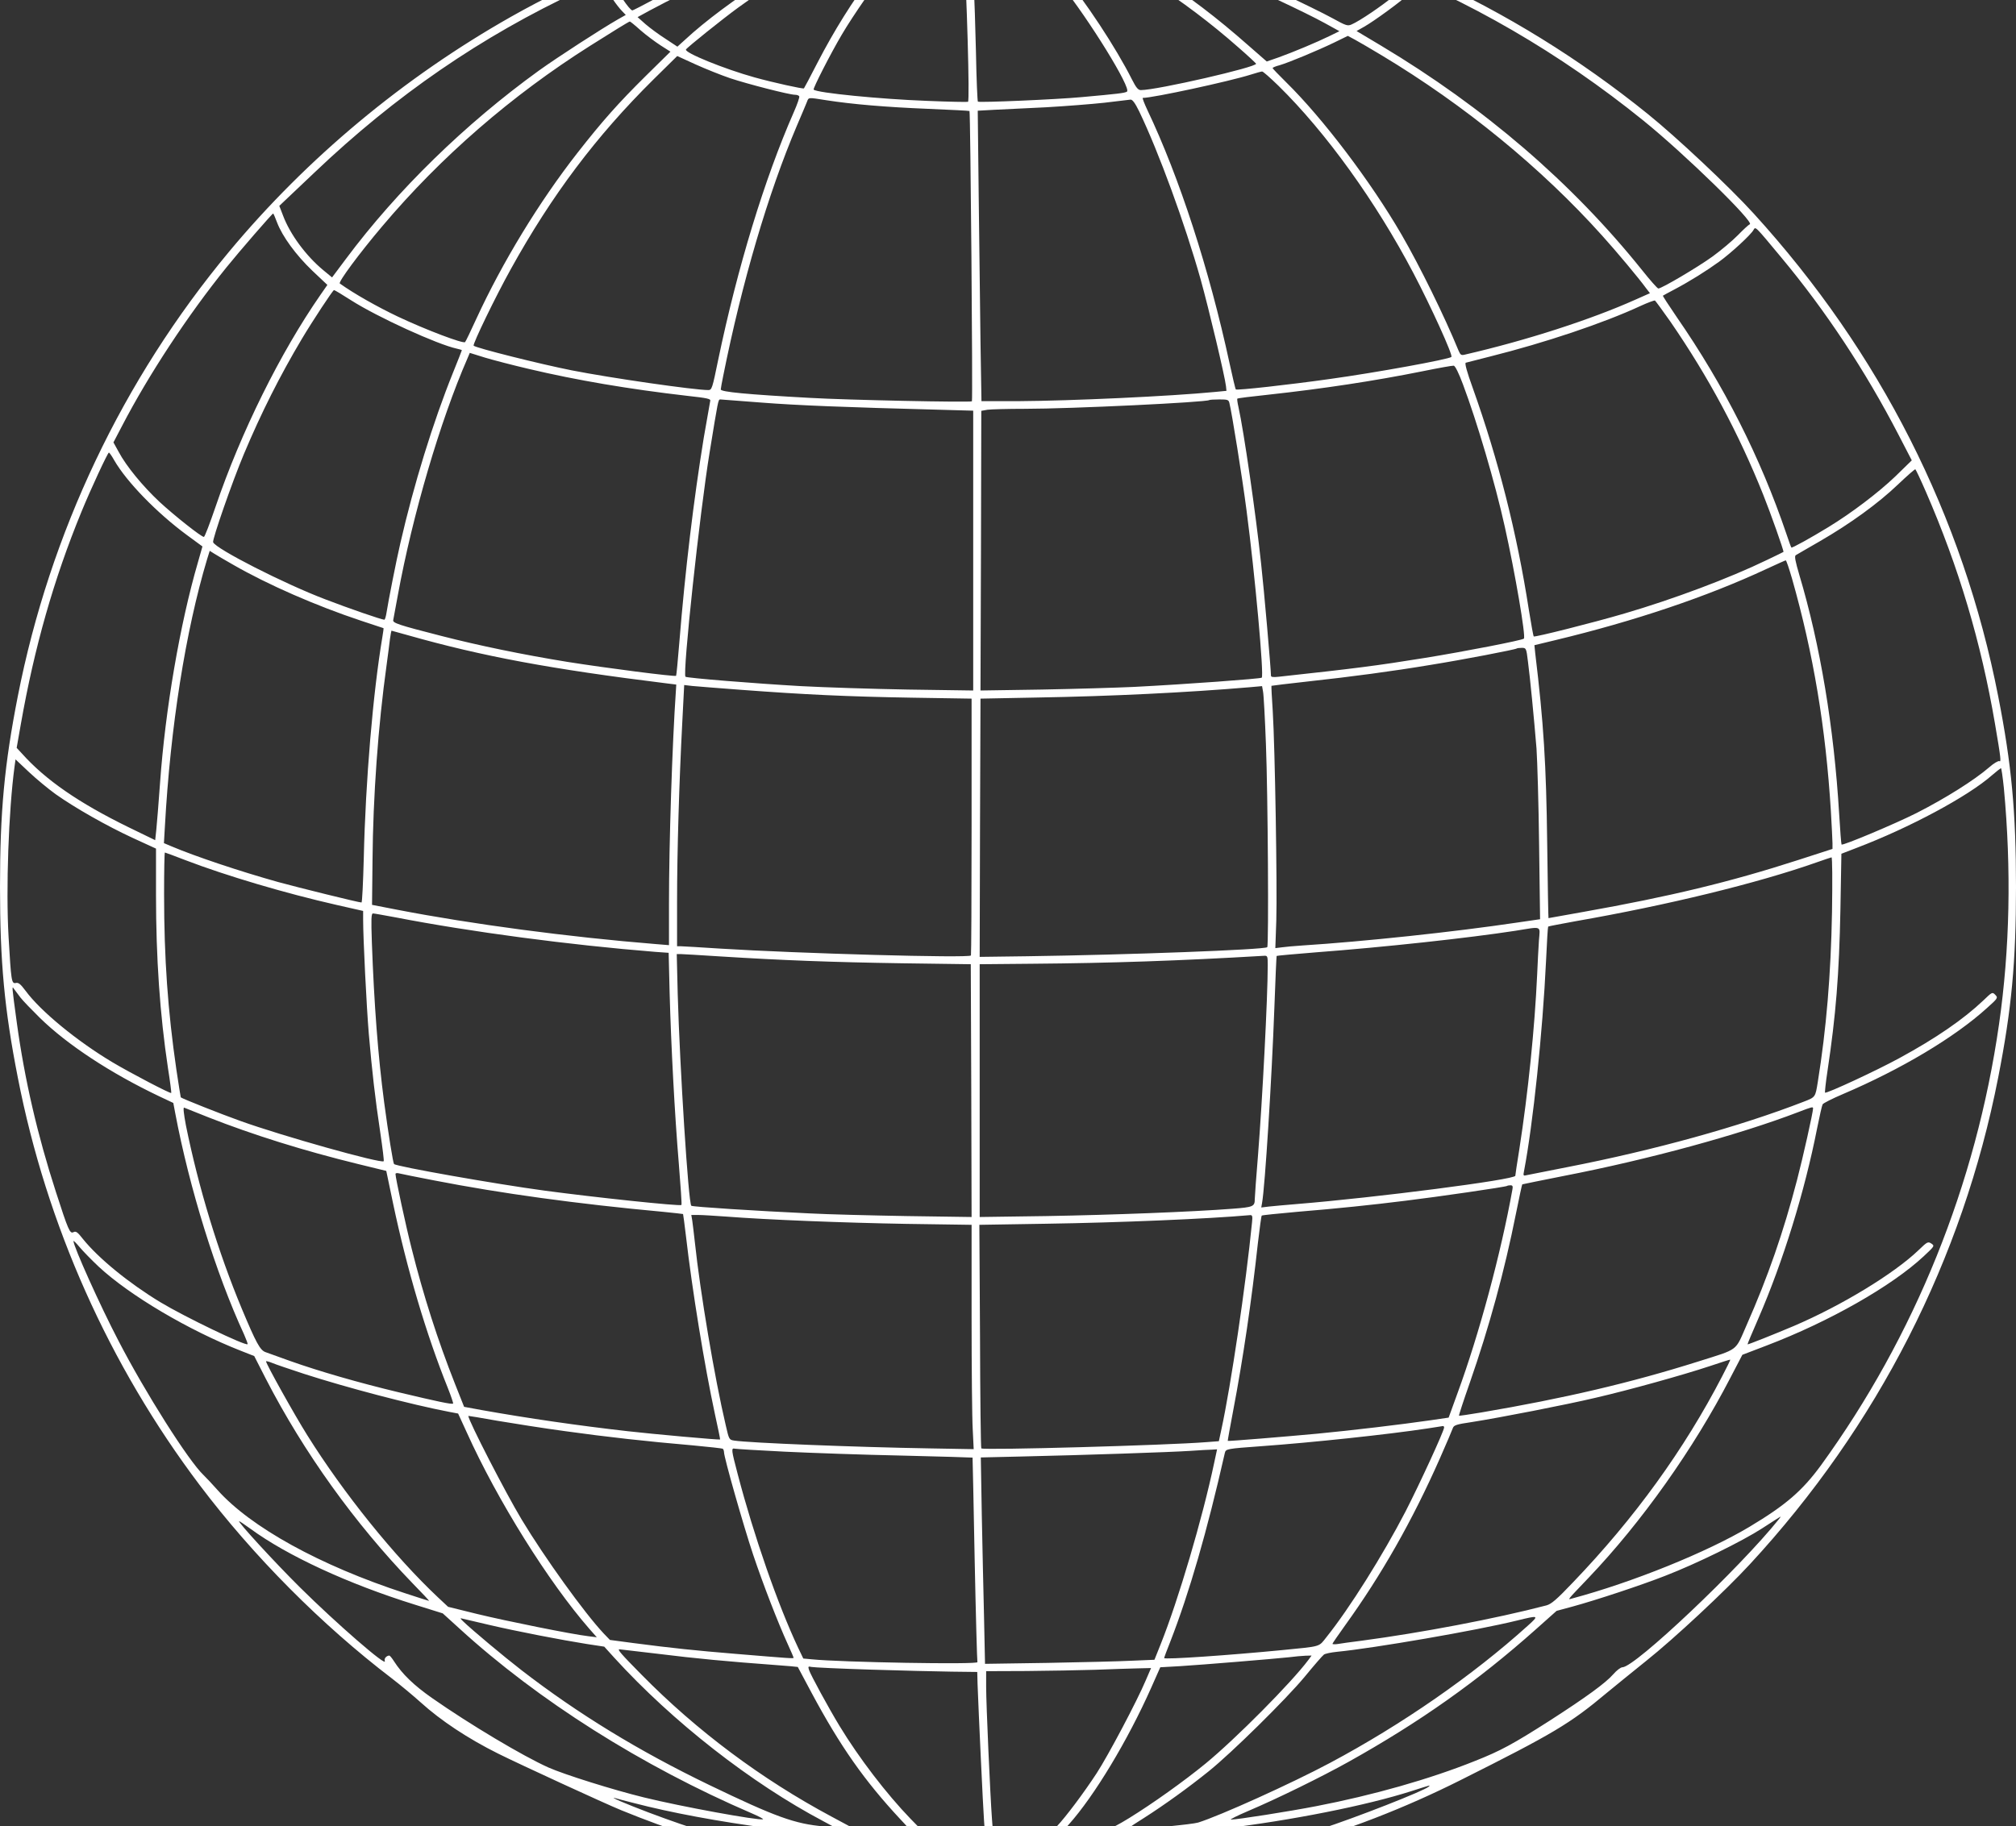 <svg width="607" height="550" viewBox="0 0 607 550" fill="none" xmlns="http://www.w3.org/2000/svg">
<rect x="0" y="0" width="607" height="550" fill="#333333" stroke="none"/>
<path d="M285.716 -33.519C240.208 -30.884 193.092 -17.097 153.918 5.018C121.566 23.322 92.429 47.601 68.944 75.833C36.933 114.323 15.007 160.529 5.36 209.7C1.316 230.309 0 244.473 0 267.105C0 289.738 1.316 303.901 5.36 324.51C14.032 368.976 32.84 411.089 60.125 447.273C76.253 468.635 96.863 489.386 117.96 505.478C120.591 507.501 124.489 510.748 126.682 512.724C132.772 518.229 140.86 523.593 150.02 528.158C156.842 531.545 181.983 543.121 187.05 545.191C215.943 557.001 245.373 564.106 277.676 567.118C289.906 568.294 317.094 568.294 329.324 567.118C369.228 563.401 406.112 553.049 439.878 536.063C467.748 522.088 472.717 519.123 483.778 509.854C486.214 507.83 491.574 503.502 495.715 500.161C504.047 493.526 519.492 479.128 526.898 471.082C565.293 429.534 590.921 379.281 601.64 324.51C605.684 303.901 607 289.738 607 267.105C607 244.473 605.684 230.309 601.64 209.7C591.019 155.353 566.023 106.041 528.019 64.305C520.71 56.259 504.778 41.296 496.202 34.379C455.031 1.112 406.892 -20.721 355.293 -29.567C332.442 -33.425 308.275 -34.836 285.716 -33.519ZM319.822 -31.213C384.966 -27.355 444.458 -4.393 494.741 36.261C507.263 46.378 528.36 66.987 526.849 67.552C526.46 67.693 524.852 69.199 523.244 70.846C521.636 72.492 518.225 75.363 515.643 77.245C511.16 80.492 500.295 86.891 499.321 86.891C499.028 86.891 496.836 84.397 494.4 81.338C473.351 55.083 446.991 32.403 415.857 13.77L408.451 9.347L410.692 8.076C413.713 6.382 422.045 0.265 423.848 -1.523C425.163 -2.887 425.212 -3.075 424.481 -3.734C423.75 -4.44 423.36 -4.252 419.852 -1.334C416.003 1.818 409.377 6.335 406.94 7.37C405.771 7.888 405.284 7.747 401.288 5.535C395.442 2.336 375.66 -6.981 368.205 -9.992C345.841 -19.073 318.751 -27.261 300.577 -30.508C298.189 -30.978 296.094 -31.402 295.997 -31.496C295.607 -31.872 311.978 -31.684 319.822 -31.213ZM271.83 -28.672C245.47 -22.179 219.89 -12.486 197.38 -0.44C193.725 1.536 190.558 3.136 190.412 3.136C189.584 3.136 185.491 -2.934 184.517 -5.663L183.981 -7.122L186.709 -8.298C211.412 -18.932 243.424 -27.026 273.291 -30.225C280.405 -30.978 280.161 -30.696 271.83 -28.672ZM290.052 -18.979C291.124 -1.146 292.001 30.144 291.465 30.662C291.368 30.756 285.813 30.662 279.138 30.38C265.106 29.862 246.006 27.98 244.983 26.992C244.69 26.709 250.148 16.028 253.461 10.429C256.823 4.688 264.277 -6.04 268.029 -10.51C269.832 -12.721 273.34 -16.439 275.727 -18.791C280.892 -23.826 288.688 -29.567 289.175 -28.72C289.37 -28.39 289.76 -24.014 290.052 -18.979ZM295.509 -26.931C302.672 -22.461 312.465 -13.38 319.335 -4.816C327.959 5.912 340.774 26.709 339.312 27.603C338.63 28.027 336.632 28.262 325.669 29.25C318.117 29.956 295.071 30.944 294.437 30.615C294.291 30.521 293.999 23.839 293.853 15.746C293.512 0.642 292.732 -17.427 292.099 -24.767C291.904 -27.026 291.904 -28.861 292.099 -28.861C292.245 -28.861 293.804 -27.967 295.509 -26.931ZM280.113 -25.943C268.273 -16.486 256.189 -0.535 246.152 18.852C244.008 23.039 242.157 26.521 242.059 26.615C241.816 26.851 232.851 24.874 227.247 23.322C218.087 20.781 205.955 15.84 206.54 14.899C206.978 14.193 217.746 5.582 222.131 2.383C238.941 -9.851 259.503 -20.532 278.164 -26.696C282.792 -28.202 282.89 -28.202 280.113 -25.943ZM317.874 -20.814C337.314 -12.486 356.316 -0.346 372.931 14.334C375.757 16.781 378.096 18.993 378.193 19.181C378.632 20.169 348.375 27.133 343.502 27.133C342.674 27.133 342.089 26.427 340.822 23.933C335.999 14.334 326.693 0.218 319.676 -8.157C315.145 -13.615 304.767 -23.544 301.161 -25.943C299.894 -26.79 298.871 -27.59 298.871 -27.637C298.871 -28.108 311.734 -23.45 317.874 -20.814ZM322.502 -22.979C336.194 -19.356 353.588 -13.38 368.254 -7.357C376.488 -4.016 393.152 3.794 398.852 6.947L403.286 9.394L400.411 10.805C396.465 12.735 389.497 15.652 385.064 17.252L381.409 18.522L375.806 13.629C357.145 -2.84 340.579 -13.333 315.437 -24.579C313.878 -25.238 314.609 -25.096 322.502 -22.979ZM259.844 -22.085C241.767 -14.274 218.672 0.454 206.247 11.982L203.957 14.052L200.401 11.699C198.403 10.429 195.723 8.453 194.359 7.276L191.971 5.159L195.577 3.183C208.099 -3.546 223.934 -10.698 237.82 -15.827C246.103 -18.885 262.377 -24.108 263.79 -24.155C264.18 -24.155 262.426 -23.214 259.844 -22.085ZM184.565 -0.158C185.345 1.018 186.514 2.524 187.197 3.23L188.415 4.5L186.076 5.818C181.057 8.688 167.756 17.299 162.201 21.298C140.081 37.296 119.617 57.247 104.171 77.951L99.981 83.55L97.301 81.338C92.088 77.01 87.313 70.516 85.218 64.917L84.097 61.999L94.67 51.977C119.129 28.686 144.953 10.947 174.382 -2.793L181.691 -6.181L182.422 -4.252C182.86 -3.169 183.835 -1.334 184.565 -0.158ZM192.8 9.064C194.456 10.523 197.185 12.546 198.841 13.629L201.862 15.558L194.456 22.851C186.173 31.038 181.252 36.591 173.895 46.001C162.299 60.823 151.238 79.033 143.394 96.066C141.737 99.689 140.227 102.842 140.032 103.03C139.496 103.595 128.29 99.36 119.812 95.36C113.575 92.396 106.51 88.396 102.32 85.385C101.735 85.009 108.264 76.21 115.037 68.21C132.772 47.178 154.064 28.733 177.647 13.817C184.419 9.535 189.292 6.524 189.633 6.476C189.73 6.429 191.192 7.606 192.8 9.064ZM416.052 16.687C440.95 31.65 464.093 50.566 482.413 70.987C486.75 75.786 493.474 83.832 495.618 86.797L496.787 88.302L492.451 90.231C479.003 96.254 459.66 102.512 441.096 106.794C439.975 107.077 439.732 106.935 439.147 105.571C434.908 95.219 427.453 80.068 421.996 70.657C412.69 54.612 398.268 35.602 387.256 24.78C385.015 22.569 383.163 20.64 383.163 20.498C383.163 20.357 384.089 19.934 385.258 19.651C388.133 18.804 396.708 15.228 401.678 12.829L405.82 10.805L408.012 11.982C409.23 12.64 412.836 14.758 416.052 16.687ZM219.841 23.557C225.055 25.298 237.674 28.544 239.38 28.544C239.916 28.544 240.5 28.733 240.646 29.015C240.793 29.25 240.062 31.415 238.99 33.815C230.171 53.906 222.034 80.585 216.236 108.394C214.482 116.958 214.336 117.475 213.264 117.475C209.073 117.475 183.883 113.852 172.19 111.547C162.688 109.665 143.345 104.818 142.614 104.112C142.225 103.736 149.241 89.243 153.821 81.009C166.148 58.753 179.498 41.014 196.698 23.98L203.909 16.875L209.366 19.369C212.387 20.734 217.064 22.616 219.841 23.557ZM384.917 25.815C399.291 39.931 414.249 60.729 425.553 82.232C430.913 92.443 437.539 107.03 437.003 107.5C436.272 108.206 414.688 112.158 400.46 114.135C388.133 115.876 372.444 117.617 372.103 117.287C371.957 117.193 371.129 113.617 370.203 109.382C364.112 81.15 355.098 53.389 345.451 33.109C344.525 31.132 343.892 29.485 344.087 29.485C347.156 29.485 370.008 24.545 376.586 22.475C378.193 21.957 379.753 21.534 379.996 21.534C380.289 21.486 382.481 23.463 384.917 25.815ZM248.832 30.191C256.725 31.415 266.714 32.262 279.43 32.779C286.203 33.062 291.855 33.344 291.904 33.438C292.196 33.72 292.927 120.581 292.635 120.863C292.196 121.24 255.166 120.487 243.813 119.828C224.957 118.793 217.015 118.04 217.015 117.287C217.015 117.005 217.356 115.17 217.746 113.241C223.398 85.009 231.291 58.188 239.916 37.908C241.28 34.709 242.644 31.509 242.936 30.756C243.521 29.25 243.131 29.297 248.832 30.191ZM343.015 33.579C348.91 45.86 356.755 67.317 361.481 84.067C364.015 93.196 368.79 113.288 369.131 116.299L369.277 117.711L365.866 118.04C352.321 119.358 322.454 120.722 306.813 120.816H295.509L295.217 103.03C295.12 93.243 294.876 73.575 294.681 59.317L294.389 33.344L299.456 33.062C302.233 32.92 309.201 32.591 314.95 32.309C320.699 31.979 328.593 31.368 332.491 30.944C336.389 30.474 339.945 30.05 340.384 30.003C340.969 29.956 341.748 30.991 343.015 33.579ZM83.415 66.987C85.023 71.222 89.116 76.821 94.037 81.527L98.568 85.808L96.473 88.82C84.341 106.324 72.55 130.133 64.9 152.624C63.195 157.612 61.636 161.706 61.392 161.706C60.612 161.706 52.573 155.353 47.993 151.119C42.974 146.413 38.005 140.39 35.715 136.062L34.155 133.238L36.738 128.298C44.728 112.911 56.568 94.89 68.213 80.492C71.965 75.833 81.953 64.305 82.246 64.305C82.343 64.305 82.879 65.528 83.415 66.987ZM536.351 77.574C549.652 93.525 561.638 111.641 571.675 131.027L575.622 138.649L570.652 143.496C565.487 148.437 557.399 154.553 550.529 158.741C545.218 161.988 539.518 165.141 539.372 164.905C539.274 164.858 538.592 162.976 537.861 160.765C530.065 137.802 519.054 116.017 504.826 95.454C502.439 91.972 500.587 89.102 500.685 89.055C500.782 88.961 502.39 88.114 504.242 87.126C508.773 84.726 513.743 81.621 517.641 78.797C521.198 76.21 527.191 70.704 527.97 69.246C528.604 68.21 528.263 67.834 536.351 77.574ZM105.682 90.42C113.721 95.549 131.7 103.736 137.547 105.006C138.375 105.194 139.057 105.383 139.057 105.477C139.057 105.571 137.888 108.535 136.426 112.158C130.336 127.263 124.587 145.943 120.542 163.588C119.324 168.811 116.888 181.186 116.401 184.385C116.206 185.656 115.914 186.644 115.719 186.644C114.939 186.644 105.097 183.256 97.886 180.48C85.51 175.775 64.949 165.282 64.169 163.305C63.877 162.506 69.918 145.096 73.427 136.767C78.689 124.251 84.292 113.147 90.87 102.089C94.037 96.772 100.225 87.361 100.566 87.361C100.761 87.361 103.051 88.726 105.682 90.42ZM502.975 96.913C514.425 113.57 523.488 130.462 530.894 149.001C533.086 154.459 537.179 166.035 536.984 166.223C536.935 166.27 534.645 167.399 531.966 168.67C520.71 174.128 503.901 180.433 489.137 184.762C479.539 187.585 462.096 191.961 461.803 191.679C461.657 191.537 461.024 188.008 460.342 183.774C456.736 160.482 451.133 138.461 443.435 116.864C441.68 112.017 440.95 109.335 441.339 109.241C441.632 109.147 444.945 108.3 448.697 107.359C465.214 103.218 482.755 97.337 494.01 92.114C496.154 91.126 498.103 90.42 498.297 90.514C498.492 90.655 500.587 93.525 502.975 96.913ZM159.278 111.123C173.603 114.511 189.34 117.193 206.93 119.216C212.923 119.875 214.043 120.11 213.848 120.722C213.751 121.146 212.874 126.133 211.899 131.827C208.879 150.366 206.296 171.728 204.542 193.467C204.104 198.878 203.665 203.442 203.568 203.536C203.227 203.865 182.422 201.183 170.874 199.348C157.231 197.137 144.125 194.408 133.113 191.585C119.86 188.197 118.204 187.632 118.399 186.738C118.496 186.315 119.129 182.88 119.812 179.115C124.197 155.165 132.577 126.651 140.714 108.018L141.445 106.277L145.976 107.688C148.461 108.441 154.454 109.994 159.278 111.123ZM440.511 115.829C444.701 126.98 450.158 145.425 453.082 158.647C456.151 172.387 459.465 191.726 458.831 192.337C458.247 192.855 441.047 196.196 429.158 198.125C414.298 200.525 408.305 201.278 385.015 203.818C383.309 204.007 382.676 203.913 382.676 203.489C382.676 201.607 380.581 177.516 379.704 169.705C378.096 154.648 374.539 130.039 372.883 122.557C372.59 121.287 372.444 120.157 372.542 120.063C372.639 119.922 376.78 119.405 381.75 118.887C398.56 117.052 413.957 114.699 428.233 111.829C433.056 110.841 437.295 110.088 437.685 110.135C438.124 110.135 439.244 112.394 440.511 115.829ZM229.196 121.24C240.013 122.087 254.192 122.651 282.939 123.404L293.024 123.686V165.846V207.959L273.437 207.677C262.621 207.489 248.101 207.018 241.134 206.642C227.101 205.842 206.783 204.195 206.394 203.818C205.468 202.971 210.681 154.412 213.653 136.297C216.236 120.44 216.236 120.299 216.869 120.299C217.064 120.299 222.619 120.722 229.196 121.24ZM370.154 121.334C370.885 124.204 374.052 143.919 375.319 153.707C377.852 172.998 380.63 203.442 379.899 204.101C379.509 204.43 357.096 206.077 341.456 206.877C336.34 207.112 323.818 207.489 313.683 207.677L295.217 207.959L295.363 165.846L295.461 123.734L297.312 123.404C298.287 123.263 303.403 123.122 308.616 123.122C322.6 123.122 363.381 121.146 364.112 120.487C364.21 120.393 365.574 120.299 367.133 120.299C369.618 120.299 369.91 120.393 370.154 121.334ZM34.35 138.555C38.102 145.096 47.213 154.459 56.276 161.141L60.953 164.576L59.589 169.375C54.181 187.914 49.747 213.747 48.188 235.815C47.749 241.743 47.262 248.096 47.067 249.837L46.726 253.036L38.687 249.131C23.777 241.838 13.74 234.921 6.626 226.969L5.019 225.228L6.285 218.029C10.329 195.066 16.176 174.457 24.508 154.177C27.334 147.26 32.45 136.297 32.791 136.297C32.937 136.297 33.668 137.332 34.35 138.555ZM579.91 148.201C589.752 170.834 596.476 193.42 600.666 217.934C602.469 228.474 602.566 229.604 601.981 229.227C601.689 229.086 600.276 229.886 598.912 231.109C594.429 234.968 585.854 240.379 577.084 244.849C570.555 248.143 554.866 254.73 554.476 254.354C554.378 254.26 554.037 250.025 553.745 244.99C552.186 219.017 548.044 194.172 541.759 173.14C540.541 168.999 540.249 167.493 540.687 167.211C541.028 167.023 544.293 165.093 547.996 162.976C557.107 157.706 565.536 151.589 571.432 145.943C574.16 143.355 576.499 141.284 576.694 141.331C576.84 141.426 578.302 144.484 579.91 148.201ZM70.113 170.034C80.638 176.104 95.206 182.456 108.654 186.926C112.357 188.15 115.475 189.185 115.475 189.185C115.524 189.232 115.378 190.408 115.134 191.82C112.308 208.712 110.067 234.968 109.531 258.4C109.336 265.788 109.044 271.811 108.849 271.811C108.02 271.811 89.944 267.341 83.756 265.647C72.306 262.447 58.809 257.93 51.696 254.918L49.357 253.93L49.65 248.896C51.306 218.876 55.886 189.985 62.366 168.387L63.146 165.893L64.413 166.693C65.144 167.164 67.726 168.67 70.113 170.034ZM539.566 174.269C545.998 196.902 549.701 219.064 551.26 244.284C551.504 248.66 551.747 253.036 551.747 253.977V255.671L541.418 259.012C521.051 265.6 502.731 270.023 476.762 274.634C471.061 275.669 466.286 276.516 466.237 276.516C466.188 276.516 465.994 266.399 465.847 254.024C465.555 230.074 464.775 217.699 462.242 196.713L461.998 194.314L468.235 192.808C492.158 187.067 514.035 179.68 531.771 171.399C534.84 169.987 537.52 168.764 537.666 168.764C537.861 168.764 538.689 171.257 539.566 174.269ZM122.784 191.302C145.343 197.701 165.904 201.513 200.937 205.842L203.616 206.171L203.519 207.818C202.398 224.098 201.424 254.118 201.424 272.234V284.656L197.428 284.327C171.166 282.209 141.883 278.304 119.763 274.022L112.016 272.516L112.162 259.106C112.308 239.908 113.867 218.452 116.401 200.289C116.791 197.325 117.278 193.749 117.424 192.384C117.619 191.067 117.814 189.938 117.863 189.938C117.911 189.938 120.153 190.549 122.784 191.302ZM460.049 199.207C460.683 204.007 461.852 216.005 462.632 225.463C462.875 229.086 463.265 242.12 463.411 254.448L463.704 276.845L456.931 277.833C437.685 280.704 410.497 283.574 392.177 284.75C389.79 284.891 386.915 285.174 385.892 285.315L383.992 285.55L384.284 277.175C384.576 267.341 383.894 225.087 383.212 214.17C382.92 210.029 382.773 206.642 382.822 206.548C382.92 206.5 387.889 205.889 393.883 205.23C406.843 203.818 419.219 202.172 430.766 200.242C440.17 198.737 456.346 195.631 456.687 195.302C456.785 195.208 457.467 195.114 458.198 195.114C459.513 195.114 459.562 195.208 460.049 199.207ZM223.35 207.771C242.206 209.182 254.971 209.794 274.656 210.124L292.537 210.406V248.943C292.537 270.117 292.44 287.573 292.342 287.762C291.806 288.609 240.11 287.15 216.821 285.691C210.925 285.315 205.614 284.986 204.981 284.986H203.86V271.434C203.86 256.565 204.493 235.485 205.419 217.746L206.004 206.312L208.44 206.595C209.804 206.736 216.528 207.253 223.35 207.771ZM381.166 224.287C381.75 239.156 382.043 284.797 381.555 285.268C380.776 286.021 339.75 287.573 309.201 287.997L294.973 288.185L295.071 249.272L295.217 210.406L312.27 210.077C334.488 209.7 357.583 208.571 376.342 206.971L379.996 206.642L380.289 208.288C380.483 209.182 380.873 216.382 381.166 224.287ZM16.712 239.156C22.608 243.343 32.255 248.801 40.002 252.378L46.97 255.577V269.458C46.97 288.515 48.139 305.501 50.575 321.687C51.209 325.687 51.647 329.075 51.55 329.169C51.306 329.451 39.271 323.146 33.814 319.899C23.192 313.547 12.23 304.56 7.698 298.396C6.188 296.372 5.554 295.855 4.775 296.043C3.459 296.325 3.362 295.573 2.582 282.162C1.754 267.764 2.582 244.19 4.385 230.827L4.677 228.71L8.722 232.521C10.963 234.638 14.568 237.603 16.712 239.156ZM603.346 237.32C605.636 261.835 605.148 285.832 601.884 308.512C594.965 356.695 576.548 402.337 548.288 441.297C542.636 449.014 537.666 453.296 526.752 459.836C513.938 467.506 491.427 476.587 473.302 481.434C471.938 481.81 471.548 482.28 478.321 475.175C494.253 458.471 509.942 436.356 521.051 414.853L524.608 408.03L531.868 405.254C550.773 398.055 569.678 387.28 579.227 378.339C582.492 375.281 582.541 375.234 581.518 374.528C580.494 373.869 580.299 373.964 577.668 376.504C570.262 383.609 554.476 393.208 540.054 399.372C533.914 401.96 526.265 405.019 526.167 404.878C526.119 404.784 527.58 401.302 529.432 397.067C536.887 379.892 543.416 358.718 547.119 339.803C547.849 336.18 548.58 332.933 548.775 332.604C548.921 332.274 551.699 330.863 554.914 329.498C572.455 322.017 588.534 312.418 598.23 303.619C601.543 300.654 601.64 300.513 600.763 299.619C599.886 298.725 599.838 298.725 597.158 301.313C591.214 306.959 582.882 312.7 571.968 318.629C565.195 322.346 549.896 329.451 549.506 329.075C549.409 328.98 549.701 326.063 550.237 322.581C552.771 305.689 553.745 293.643 554.135 273.787L554.427 257.13L559.056 255.342C574.989 249.272 592.529 239.861 599.74 233.509C601.104 232.333 602.323 231.392 602.469 231.345C602.615 231.345 603.005 234.027 603.346 237.32ZM55.837 259.059C68.116 263.764 85.9 269.034 101.443 272.563L109.336 274.351V276.986C109.336 282.68 110.359 303.148 111.041 311.335C112.016 322.628 112.942 330.768 114.501 341.12C115.183 345.731 115.67 349.637 115.524 349.731C114.744 350.484 84.877 342.108 72.355 337.591C66.654 335.568 54.814 330.863 54.424 330.486C54.376 330.392 53.791 326.675 53.109 322.158C50.526 304.419 49.406 288.562 49.406 269.411C49.406 262.447 49.503 256.754 49.65 256.754C49.747 256.754 52.573 257.789 55.837 259.059ZM551.601 274.728C551.26 293.502 549.896 309.877 547.313 325.922C546.583 330.439 546.631 330.439 543.075 331.804C523.829 339.285 497.956 346.437 471.84 351.519C465.799 352.695 460.342 353.778 459.708 353.919C458.636 354.201 458.588 354.107 458.88 352.648C461.56 338.626 464.483 310.959 465.506 289.267C465.75 283.715 466.042 279.104 466.14 279.057C466.237 278.963 469.94 278.257 474.325 277.457C502.098 272.611 529.286 265.976 547.119 259.671C549.262 258.918 551.211 258.259 551.455 258.212C551.699 258.212 551.747 265.082 551.601 274.728ZM119.081 276.281C141.64 280.657 171.507 284.609 197.331 286.679L201.326 286.962L201.619 299.055C202.057 314.959 203.129 335.521 204.396 350.578C204.932 357.26 205.322 362.812 205.176 362.906C204.737 363.329 178.913 360.6 163.907 358.577C149.241 356.601 119.373 351.331 118.642 350.578C118.35 350.296 116.937 341.497 115.67 332.039C113.819 318.017 112.649 302.583 111.967 283.903C111.723 276.657 111.772 275.104 112.308 275.104C112.698 275.104 115.719 275.669 119.081 276.281ZM463.363 283.198C463.216 285.362 462.973 289.973 462.827 293.455C462.096 309.547 460.098 329.075 457.467 346.061C456.785 350.249 456.249 353.872 456.249 354.107C456.249 355.283 414.2 360.694 390.472 362.624C387.11 362.906 383.358 363.235 382.091 363.377L379.753 363.659L379.996 362.294C380.873 357.495 382.92 324.934 383.699 303.572C383.992 295.008 384.333 287.95 384.381 287.903C384.479 287.809 389.79 287.338 396.173 286.821C416.783 285.268 442.216 282.492 456.249 280.327C464.483 279.01 463.704 278.68 463.363 283.198ZM216.772 288.044C235.53 289.22 250.294 289.785 271.586 290.114L292.294 290.397L292.44 328.463L292.537 366.529L272.95 366.247C262.134 366.059 249.027 365.729 243.813 365.447C227.686 364.694 208.489 363.471 208.148 363.141C207.271 362.388 204.688 321.593 204.055 299.431L203.763 287.338H204.883C205.517 287.338 210.876 287.668 216.772 288.044ZM381.702 290.726C381.702 300.419 380.094 331.286 378.778 347.896C378.242 354.436 377.804 360.365 377.804 361.071C377.804 363.377 377.365 363.565 371.177 364.035C359.142 364.976 334.488 365.917 315.096 366.247L294.973 366.529V328.463V290.397L310.711 290.256C334.44 290.067 355.098 289.362 380.63 287.856C381.653 287.809 381.702 287.997 381.702 290.726ZM6.188 300.466C6.919 301.407 9.55 304.136 12.035 306.583C20.318 314.676 33.278 323.193 47.993 330.204L52.183 332.18L52.768 335.286C57.007 357.73 64.997 383.515 73.475 401.866C74.157 403.419 74.645 404.736 74.547 404.831C73.963 405.442 55.594 396.596 48.334 392.22C38.833 386.48 29.624 378.951 24.947 373.117C23.339 371.046 22.851 370.717 22.121 371.093C21.049 371.658 20.561 370.529 16.81 358.906C11.304 341.92 7.406 325.122 5.067 308.042C3.508 296.608 3.557 296.843 4.239 297.878C4.58 298.349 5.457 299.525 6.188 300.466ZM62.756 336.509C76.155 341.779 91.454 346.578 107.826 350.578L116.304 352.648L118.35 362.435C122.54 382.292 128.338 401.866 134.867 418.1C135.842 420.546 136.524 422.617 136.426 422.711C136.085 423.04 131.7 422.099 120.055 419.323C107.874 416.406 96.034 412.971 87.41 409.912C84.048 408.689 80.686 407.513 79.956 407.23C78.299 406.666 77.081 404.36 72.842 394.244C65.68 377.069 59.784 357.683 55.983 338.956C55.301 335.333 55.106 333.451 55.448 333.592C55.74 333.733 59.053 335.05 62.756 336.509ZM545.9 333.827C545.9 334.956 542.831 348.696 541.077 355.377C536.984 371.046 532.355 384.456 525.826 399.231C522.367 407.089 523.682 406.148 511.307 410.053C491.038 416.453 470.963 421.158 446.017 425.393C442.411 426.005 439.39 426.428 439.293 426.381C439.196 426.287 440.657 421.817 442.557 416.406C448.404 399.608 452.984 382.857 456.444 365.494C457.418 360.694 458.247 356.742 458.344 356.695C458.393 356.648 464.045 355.519 470.866 354.154C496.348 349.213 523.731 341.732 541.515 334.909C545.559 333.356 545.9 333.262 545.9 333.827ZM130.774 355.519C150.8 359.424 173.7 362.577 199.718 364.976C202.934 365.306 205.614 365.588 205.663 365.635C205.712 365.682 206.101 368.694 206.54 372.317C208.391 388.456 212.143 411.465 215.261 425.91C216.187 430.051 216.869 433.486 216.821 433.533C216.674 433.721 196.357 431.886 188.999 431.039C174.041 429.345 158.839 427.134 145.099 424.687L139.74 423.699L137.011 416.829C131.749 403.513 127.51 390.244 123.953 376.081C122.15 369.023 119.081 354.719 119.081 353.589C119.081 353.307 119.519 353.213 120.201 353.401C120.786 353.542 125.561 354.53 130.774 355.519ZM455.372 358.248C451.961 377.304 445.335 401.913 438.854 419.558L436.175 426.946L430.718 427.746C421.606 429.063 407.33 430.757 396.562 431.792C386.915 432.686 369.862 434.098 369.667 433.957C369.618 433.91 370.349 429.863 371.275 424.969C374.296 409.159 376.878 391.467 378.729 374.481C379.265 370.011 379.753 366.247 379.899 366.106C379.996 365.964 384.82 365.494 390.521 364.976C403.043 363.941 412.933 362.906 423.117 361.636C432.861 360.459 453.52 357.448 453.764 357.165C453.861 357.071 454.349 356.977 454.787 356.977C455.421 356.977 455.567 357.26 455.372 358.248ZM218.477 366.388C231.243 367.376 254.045 368.27 272.95 368.599L292.537 368.882V396.69C292.537 411.983 292.683 427.181 292.878 430.475L293.171 436.45L279.82 436.215C257.505 435.839 225.64 434.568 221.059 433.863C219.549 433.627 219.5 433.58 218.526 429.298C215.164 415.041 210.827 389.256 209.22 374.152C208.927 371.564 208.586 368.646 208.44 367.658L208.148 365.917H210.292C211.412 365.917 215.115 366.153 218.477 366.388ZM376.975 368.129C375.124 386.95 370.593 417.394 367.767 430.428L366.987 434.051L363.235 434.333C351.542 435.274 296.094 436.827 295.461 436.215C295.314 436.074 295.12 420.876 295.071 402.431L294.876 368.882L315.242 368.552C336.827 368.223 363.869 367.094 376.391 365.964C377.073 365.917 377.17 366.294 376.975 368.129ZM29.721 381.492C39.028 390.15 56.861 400.69 72.598 406.854L76.545 408.407L80.053 415.276C91.503 437.486 106.851 458.848 124.245 476.869C127.071 479.74 129.313 482.139 129.167 482.139C129.069 482.139 125.805 481.104 121.955 479.834C96.376 471.505 75.424 459.93 65.436 448.684C63.974 447.037 62.123 445.061 61.294 444.261C56.763 439.979 43.656 419.276 35.617 403.701C30.16 393.255 22.121 375.375 22.121 373.775C22.121 373.54 22.949 374.387 24.021 375.657C25.044 376.881 27.626 379.516 29.721 381.492ZM518.566 414.429C507.116 436.545 492.158 457.248 473.594 476.587C468.722 481.716 467.066 483.127 465.604 483.504C450.353 487.503 427.697 491.785 409.961 494.138C406.892 494.514 403.627 494.985 402.799 495.126C401.922 495.267 401.191 495.22 401.191 495.079C401.191 494.938 402.896 492.444 404.991 489.527C415.954 474.328 425.212 458.048 433.495 439.321C435.493 434.804 437.247 430.663 437.441 430.098C437.734 429.251 438.465 428.969 442.996 428.31C451.474 426.993 471.694 423.04 480.416 420.97C490.794 418.57 506.922 414.053 514.717 411.465C518.079 410.336 520.857 409.442 520.954 409.489C521.051 409.536 519.979 411.747 518.566 414.429ZM91.552 413.771C104.22 417.864 123.661 422.993 135.208 425.205L137.937 425.722L140.568 431.463C149.777 451.884 165.173 476.493 177.452 490.562L179.693 493.103L177.062 492.773C172.238 492.209 152.603 488.256 143.686 486.092L134.916 483.927L131.846 481.057C118.74 468.729 103.44 449.72 92.526 432.263C88.677 426.146 80.102 410.759 80.102 410.006C80.102 409.865 80.93 410.053 81.953 410.477C82.928 410.9 87.264 412.359 91.552 413.771ZM170.241 431.039C182.763 432.78 194.505 434.098 208.732 435.321C213.41 435.745 217.405 436.215 217.6 436.309C217.795 436.45 217.99 436.921 217.99 437.344C217.99 438.944 223.837 459.46 226.76 468.211C229.878 477.481 234.215 488.633 237.187 495.173C238.162 497.29 238.941 499.126 238.941 499.267C238.941 499.549 237.869 499.455 221.401 498.09C209.463 497.102 202.593 496.396 190.705 494.844L183.64 493.903L181.739 491.926C175.99 485.809 164.004 469.153 157.085 457.672C152.213 449.578 141.006 427.793 141.006 426.428C141.006 426.381 144.904 427.04 149.679 427.887C154.405 428.687 163.663 430.145 170.241 431.039ZM434.81 429.91C434.81 430.945 427.307 447.226 423.165 455.272C416.295 468.494 406.356 484.351 399.388 493.056C397.001 496.067 398.024 495.785 386.087 496.961C370.105 498.514 350.518 499.878 350.518 499.361C350.518 499.22 351.347 496.914 352.419 494.279C358.119 479.598 363.43 461.248 368.79 437.58C369.082 436.356 369.374 436.309 379.753 435.556C394.857 434.474 417.952 432.027 429.938 430.192C432.228 429.816 434.226 429.534 434.469 429.487C434.664 429.487 434.81 429.675 434.81 429.91ZM236.261 437.203C244.057 437.58 259.941 438.144 271.537 438.38C283.182 438.662 292.781 438.944 292.829 438.991C292.829 439.038 293.171 452.825 293.463 469.67C293.804 486.468 294.194 500.396 294.291 500.584C294.778 501.384 253.022 500.631 244.398 499.737L241.865 499.502L240.354 496.349C234.166 483.222 227.004 462.612 222.131 444.026C220.182 436.592 220.085 436.027 221.303 436.309C221.742 436.403 228.514 436.827 236.261 437.203ZM365.574 440.591C362.017 457.436 354.806 481.81 349.495 495.126L347.595 499.878L340.871 500.161C337.217 500.349 325.718 500.631 315.389 500.82L296.581 501.102L296.289 487.268C296.094 479.645 295.802 465.671 295.607 456.213L295.314 438.944L307.447 438.662C326.449 438.238 352.711 437.344 358.314 436.968C361.14 436.78 364.112 436.592 364.941 436.592L366.451 436.497L365.574 440.591ZM535.62 457.53C523.731 472.352 492.304 502.09 488.504 502.137C487.968 502.137 486.75 503.078 485.727 504.254C483.485 506.842 477.541 511.171 466.724 518.135C455.615 525.24 451.815 527.311 444.068 530.369C430.474 535.827 413.372 540.674 396.319 543.967C388.084 545.567 372.493 548.014 370.641 548.014C370.154 548.014 372.493 546.838 375.806 545.426C384.576 541.709 397.975 535.121 406.063 530.604C427.551 518.606 444.896 506.325 462.339 490.797L468.673 485.151L473.546 483.833C480.757 481.857 494.107 477.434 501.318 474.611C510.819 470.941 524.511 464.212 530.552 460.307C533.525 458.377 536.01 456.778 536.107 456.778C536.204 456.73 535.961 457.107 535.62 457.53ZM75.376 460.401C86.485 468.541 104.805 477.01 124.879 483.269L133.308 485.904L138.278 490.421C162.055 512.159 193.238 531.875 226.37 546.132C228.465 547.026 229.976 547.826 229.732 547.92C228.368 548.343 204.932 544.062 193.872 541.332C184.663 539.074 169.948 534.463 165.076 532.298C157.426 528.863 141.542 519.406 130.092 511.407C124.587 507.548 121.127 504.207 118.642 500.349C118.058 499.408 117.375 498.608 117.229 498.608C116.304 498.655 115.573 499.549 115.865 500.255C116.645 502.278 101.248 488.915 90.334 478.093C82.782 470.611 71.332 458.142 72.014 458.142C72.16 458.142 73.67 459.177 75.376 460.401ZM459.952 489.668C443.435 504.584 422.094 519.406 400.46 530.934C388.815 537.145 367.377 546.838 360.75 548.908C359.045 549.426 344.72 550.837 341.115 550.837C339.214 550.837 339.263 550.79 344.477 547.496C350.665 543.544 357.778 538.415 363.917 533.475C370.787 527.969 387.256 511.736 392.859 504.96C395.637 501.572 398.219 498.608 398.609 498.326C398.95 498.043 400.704 497.667 402.555 497.479C413.664 496.396 444.506 491.079 456.736 488.068C463.411 486.421 463.509 486.468 459.952 489.668ZM147.34 489.386C155.575 491.315 169.217 493.95 176.672 495.126L181.934 495.926L184.955 499.267C202.496 518.512 226.127 537.004 247.955 548.532L251.366 550.367L248.199 550.084C239.331 549.332 233.435 547.167 213.605 537.615C192.264 527.311 174.041 516.159 157.037 503.031C151.677 498.89 142.127 490.891 139.545 488.397C138.473 487.362 138.424 487.268 139.301 487.503C139.837 487.645 143.443 488.492 147.34 489.386ZM198.159 498.09C209.415 499.502 219.646 500.443 233.094 501.431C236.992 501.714 240.159 501.996 240.208 502.043C240.208 502.09 242.108 505.619 244.398 509.901C252.925 525.805 260.185 536.204 271.05 547.873C275.192 552.39 275.922 552.014 264.667 551.261L257.212 550.79L250.294 547.073C229.294 535.827 209.804 521.288 193.141 504.349C187.002 498.137 185.784 496.726 186.514 496.726C186.709 496.726 191.923 497.338 198.159 498.09ZM393.98 499.878C388.864 506.748 372.006 523.735 362.943 531.169C356.511 536.439 347.01 543.215 339.994 547.544C333.66 551.402 332.783 551.684 324.305 551.731L319.774 551.778L321.771 549.52C329.518 540.862 339.556 524.158 346.572 508.395L349.349 502.137L355.196 501.808C362.163 501.384 383.602 499.596 388.036 499.126C389.79 498.89 392.031 498.702 393.054 498.655L394.906 498.608L393.98 499.878ZM262.085 502.843C271.196 503.125 282.159 503.407 286.447 503.454L294.242 503.549L294.34 507.313C294.632 515.359 295.997 544.673 296.289 548.438L296.581 552.39L287.372 552.155L278.164 551.872L274.12 547.732C266.909 540.25 258.674 529.522 252.73 519.735C249.563 514.512 244.008 504.349 243.57 502.89C243.277 501.902 243.326 501.808 244.349 502.043C244.983 502.184 252.974 502.56 262.085 502.843ZM345.013 505.995C342.382 512.253 333.66 528.722 330.201 534.039C326.157 540.203 320.992 547.073 318.215 550.037L316.071 552.249H307.544H299.017L298.676 547.873C298.14 540.627 296.922 513.289 296.922 508.113V503.313L309.006 503.266C315.632 503.219 324.987 503.031 329.811 502.89C334.634 502.702 340.384 502.513 342.576 502.466L346.572 502.372L345.013 505.995ZM430.182 538.086C428.817 539.356 408.159 547.449 397.293 550.978C373.516 558.742 346.962 563.777 322.99 565.189C320.31 565.33 317.143 565.565 315.925 565.706C312.416 566.13 313.927 565.471 319.384 564.2C330.103 561.707 346.669 556.766 356.17 553.19C359.045 552.108 361.92 551.496 367.815 550.79C388.913 548.249 411.423 543.779 425.066 539.403C431.107 537.474 430.718 537.568 430.182 538.086ZM190.851 543.026C201.814 545.897 216.479 548.626 231.486 550.602C238.892 551.59 240.646 551.967 247.078 554.272C255.41 557.237 267.201 560.907 275.971 563.259C282.792 565.094 282.159 565.283 272.56 564.247C245.032 561.33 221.303 555.684 195.236 545.85C188.512 543.309 182.665 540.815 185.491 541.615C185.93 541.756 188.366 542.415 190.851 543.026ZM260.282 554.79C262.085 555.637 264.813 556.813 266.324 557.425C271.781 559.589 268.565 558.883 259.551 556.013C254.533 554.413 250.294 552.955 250.148 552.814C250.001 552.719 251.512 552.719 253.461 552.908C256.043 553.096 257.895 553.613 260.282 554.79ZM342.43 555.307C334.976 557.707 318.994 562.13 317.874 562.13C317.532 562.13 321.235 560.248 326.01 557.942L334.683 553.708L340.043 553.284C351.054 552.39 351.201 552.531 342.43 555.307ZM278.212 554.978C278.797 555.449 280.892 557.048 282.89 558.601C284.839 560.154 287.031 561.801 287.665 562.271L288.883 563.118L287.665 562.789C284.888 562.083 274.022 558.131 268.955 555.966L263.547 553.66L270.368 553.943C275.679 554.131 277.433 554.366 278.212 554.978ZM289.809 554.602H296.776L297.117 559.589C297.312 562.365 297.361 564.718 297.215 564.812C296.825 565.189 289.662 560.813 285.375 557.566C281.428 554.602 280.551 553.755 282.11 554.319C282.549 554.46 286.008 554.602 289.809 554.602ZM323.964 556.343C321.577 557.519 318.166 559.072 316.412 559.824C312.563 561.377 307.788 563.212 308.129 562.977C308.275 562.883 310.467 560.86 313.099 558.46L317.776 554.131L323.087 554.178H328.349L323.964 556.343ZM310.37 557.801C307.057 560.766 301.21 564.953 300.333 564.953C299.992 564.953 299.358 559.307 299.358 556.154V554.602H306.667H313.976L310.37 557.801Z" fill="white"/>
</svg>
